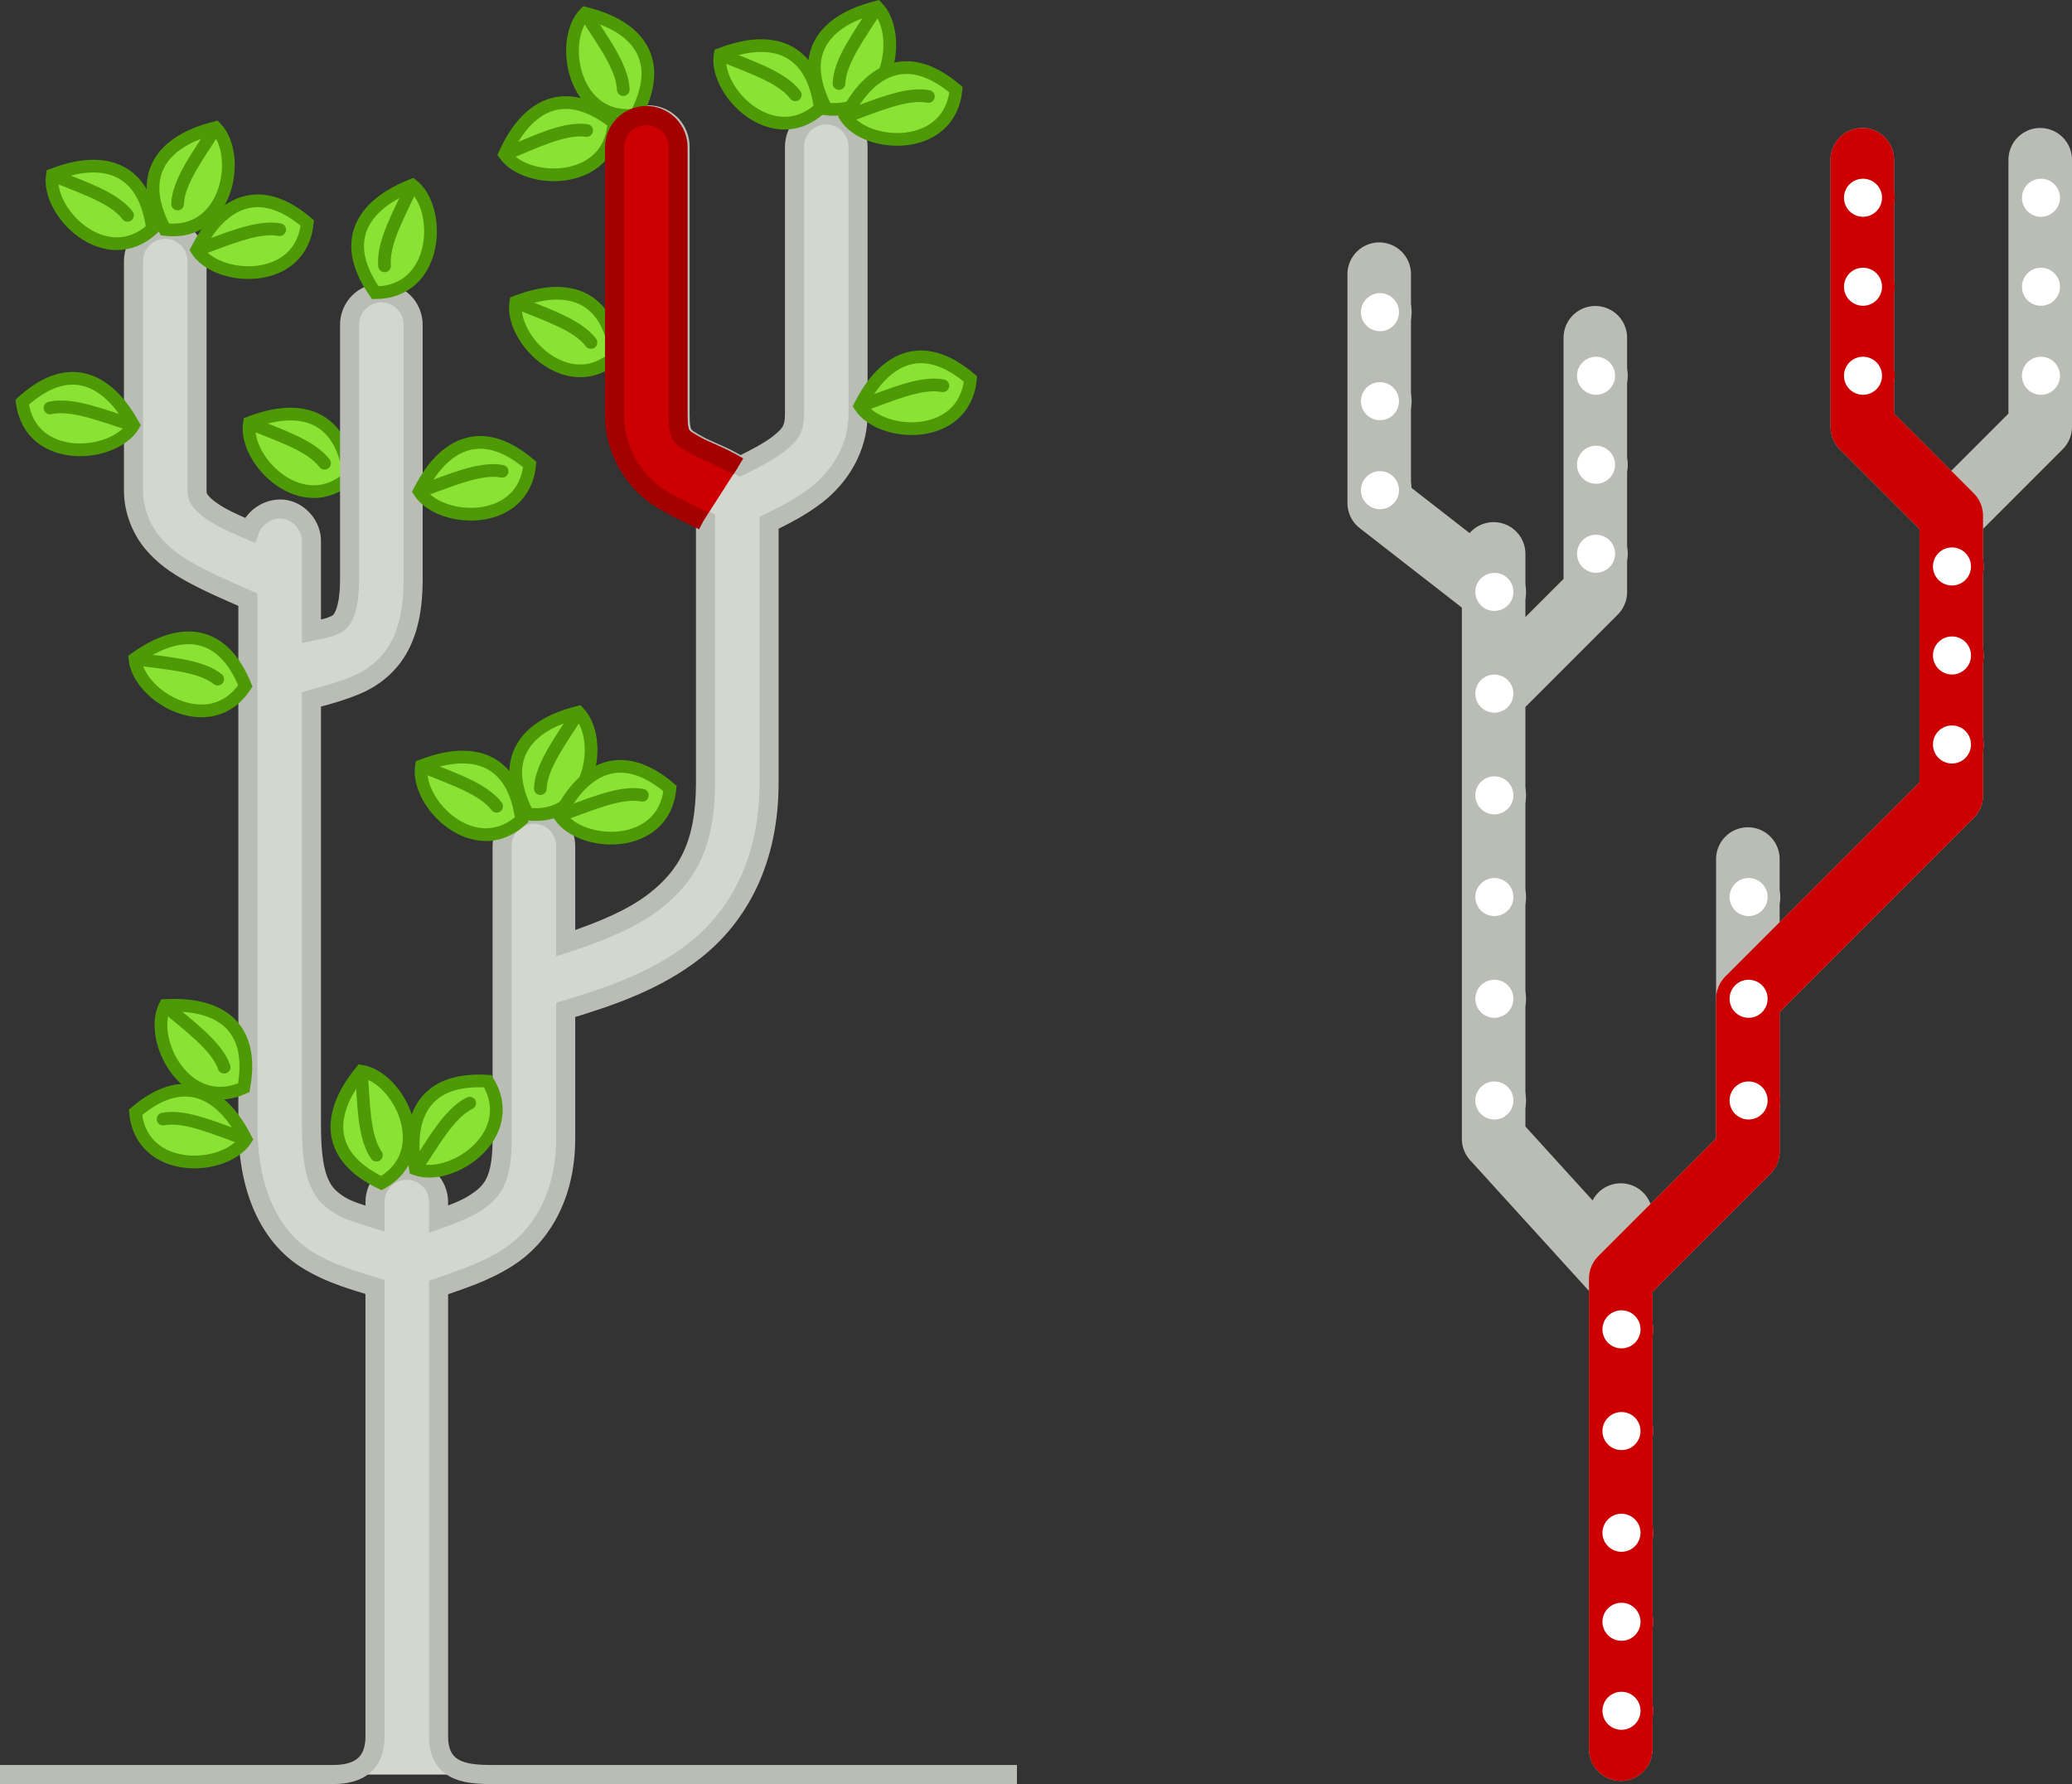 <?xml version="1.0" encoding="UTF-8" standalone="no"?>
<!-- Created with Inkscape (http://www.inkscape.org/) -->

<svg
   xmlns:dc="http://purl.org/dc/elements/1.1/"
   xmlns:cc="http://creativecommons.org/ns#"
   xmlns:rdf="http://www.w3.org/1999/02/22-rdf-syntax-ns#"
   xmlns:svg="http://www.w3.org/2000/svg"
   xmlns="http://www.w3.org/2000/svg"
   xmlns:sodipodi="http://sodipodi.sourceforge.net/DTD/sodipodi-0.dtd"
   xmlns:inkscape="http://www.inkscape.org/namespaces/inkscape"
   width="652.005"
   height="561.253"
   id="svg27284"
   version="1.1"
   inkscape:version="0.48.4 r9939"
   sodipodi:docname="log-test-failure.svg">
  <rect width="100%" height="100%" fill="#333333" stroke="none"/>
  <defs
     id="defs27286" />
  <sodipodi:namedview
     id="base"
     pagecolor="#ffffff"
     bordercolor="#666666"
     borderopacity="1.0"
     inkscape:pageopacity="0.0"
     inkscape:pageshadow="2"
     inkscape:zoom="0.35"
     inkscape:cx="324.5045"
     inkscape:cy="280.48978"
     inkscape:document-units="px"
     inkscape:current-layer="layer1"
     showgrid="false"
     inkscape:window-width="472"
     inkscape:window-height="383"
     inkscape:window-x="861"
     inkscape:window-y="24"
     inkscape:window-maximized="0"
     fit-margin-top="0"
     fit-margin-left="0"
     fit-margin-right="0"
     fit-margin-bottom="0" />
  <g
     inkscape:label="Layer 1"
     inkscape:groupmode="layer"
     id="layer1"
     transform="translate(-50.495,-251.599)">
    <g
       transform="translate(1108.433,-5879.151)"
       style="stroke:#cc0000;stroke-width:6;stroke-miterlimit:4;stroke-dasharray:none;display:inline"
       id="g27133">
      <path
         id="use26396"
         style="fill:#8ae234;stroke:#4e9a06;stroke-width:4;stroke-linecap:round;stroke-linejoin:miter;stroke-miterlimit:4;stroke-opacity:1;stroke-dasharray:none"
         d="m -979.456,6263.8 c 8.868,3.74 19.249,6.898 23.642,12.691 m -23.642,-12.691 c -1.911,11.811 16.816,30.386 31.523,16.921 -3.901,-28.832 -29.103,-17.774 -31.523,-16.921 z"
         inkscape:connector-curvature="0" />
      <path
         style="font-size:medium;font-style:normal;font-variant:normal;font-weight:normal;font-stretch:normal;text-indent:0;text-align:start;text-decoration:none;line-height:normal;letter-spacing:normal;word-spacing:normal;text-transform:none;direction:ltr;block-progression:tb;writing-mode:lr-tb;text-anchor:start;baseline-shift:baseline;color:#000000;fill:#d3d7cf;stroke:#babdb6;stroke-width:6;stroke-miterlimit:4;stroke-opacity:1;stroke-dasharray:none;marker:none;visibility:visible;display:inline;overflow:visible;enable-background:accumulate;font-family:Sans;-inkscape-font-specification:Sans"
         d="m -737.933,6689.013 -164,0 c -8,0 -18,0 -18,-11.987 l 0,-141.25 c 6.337,-2.245 14.114,-4.529 21.719,-9.344 10.086,-6.386 18.281,-19.011 18.281,-37.406 l 0,-40.562 c 14.36,-4.281 28.671,-9.297 40.594,-18.656 13.927,-10.933 23.406,-28.443 23.406,-52.781 l 0,-81.812 c 4.835,-2.352 9.959,-4.926 14.938,-8.781 6.87,-5.32 13.062,-14.256 13.062,-25.406 l 0,-84 c 0.037,-2.642 -1.024,-5.282 -2.878,-7.163 -1.855,-1.881 -4.48,-2.979 -7.122,-2.979 -2.642,0 -5.267,1.098 -7.122,2.979 -1.855,1.881 -2.915,4.521 -2.878,7.163 l 0,84 c 0,4.85 -1.371,6.566 -5.281,9.594 -2.808,2.174 -7.128,4.388 -11.781,6.719 -5.463,-3.371 -10.568,-4.957 -13.656,-6.781 -4.144,-2.448 -5.281,-2.504 -5.281,-9.531 l 0,-84 c 0.042,-2.67 -1.04,-5.34 -2.928,-7.228 -1.888,-1.888 -4.558,-2.97 -7.228,-2.928 -2.618,0.041 -5.203,1.159 -7.025,3.039 -1.822,1.88 -2.859,4.499 -2.818,7.117 l 0,84 c 0,12.973 7.778,22.428 15.094,26.75 5.139,3.036 9.665,4.927 12.906,6.625 l 0,82.625 c 0,19.662 -5.961,29.378 -15.75,37.062 -7.162,5.623 -17.049,9.737 -28.25,13.406 l 0,-30.469 c 0.037,-2.642 -1.024,-5.282 -2.878,-7.163 -1.855,-1.881 -4.48,-2.979 -7.122,-2.979 -2.642,0 -5.267,1.098 -7.122,2.979 -1.855,1.881 -2.915,4.521 -2.878,7.163 l 0,44 0,48 c 0,13.604 -3.306,16.914 -8.969,20.5 -2.837,1.796 -6.657,3.212 -11.031,4.781 l 0,-5.281 c 0.037,-2.642 -1.024,-5.282 -2.878,-7.163 -1.855,-1.881 -4.48,-2.979 -7.122,-2.979 -2.642,0 -5.267,1.098 -7.122,2.979 -1.855,1.881 -2.915,4.521 -2.878,7.163 l 0,5.094 c -4.363,-1.375 -8.129,-2.418 -10.781,-4.031 -5.374,-3.268 -9.219,-7.07 -9.219,-25.062 l 0,-134.25 c 2.941,-0.929 7.513,-1.841 13.844,-4.406 4.616,-1.871 9.935,-5.499 13.312,-11.281 3.378,-5.783 4.844,-12.962 4.844,-22.062 l 0,-80 c 0.037,-2.642 -1.024,-5.282 -2.878,-7.163 -1.855,-1.881 -4.48,-2.979 -7.122,-2.979 -2.642,0 -5.267,1.098 -7.122,2.979 -1.855,1.881 -2.915,4.521 -2.878,7.163 l 0,80 c 0,6.899 -1.17,10.387 -2.094,11.969 -0.924,1.582 -1.568,1.992 -3.594,2.812 -1.307,0.53 -3.967,1.039 -6.312,1.531 l 0,-15.625 c 0.01,-0.229 0.01,-0.459 0,-0.688 l 0,-12 c 0.075,-4.7 -3.615,-9.18 -8.243,-10.005 -4.628,-0.826 -9.639,2.1 -11.195,6.537 -3.27,-1.41 -6.462,-2.792 -8.969,-4.188 -3.003,-1.672 -5.141,-3.344 -6.219,-4.656 -1.078,-1.312 -1.375,-1.971 -1.375,-3.688 l 0,-72 c 0.037,-2.642 -1.024,-5.282 -2.878,-7.163 -1.855,-1.881 -4.48,-2.979 -7.122,-2.979 -2.642,0 -5.267,1.098 -7.122,2.979 -1.855,1.881 -2.915,4.521 -2.878,7.163 l 0,72 c 0,6.284 2.433,12.148 5.906,16.375 3.473,4.227 7.7,7.078 11.938,9.438 6.415,3.572 12.744,6.128 18.156,8.562 l 0,25.562 0,0.062 0,140 c 0,22.008 8.195,35.68 18.844,42.156 7.906,4.808 15.534,6.583 21.156,8.438 l 0,141.406 c 0,11.987 -10,11.987 -14,11.987 l -104,0"
         id="path26398"
         inkscape:connector-curvature="0"
         sodipodi:nodetypes="cccsscsscsscssscssccscscscsscssccsssccssccsssccsscscscssscscsccccsccsscssscscscccsscccsc" />
      <path
         id="use26400"
         style="fill:#8ae234;stroke:#4e9a06;stroke-width:4;stroke-linecap:round;stroke-linejoin:miter;stroke-miterlimit:4;stroke-opacity:1;stroke-dasharray:none"
         d="m -990.058,6170.927 c -5.09,8.169 -11.751,16.735 -12,24 m 12,-24 c 8.371,8.549 3.779,34.523 -16,32 -13.435,-25.806 13.531,-31.302 16,-32 z"
         inkscape:connector-curvature="0" />
      <path
         id="use26402"
         style="fill:#8ae234;stroke:#4e9a06;stroke-width:4;stroke-linecap:round;stroke-linejoin:miter;stroke-miterlimit:4;stroke-opacity:1;stroke-dasharray:none"
         d="m -1041.456,6185.8 c 8.868,3.74 19.249,6.898 23.642,12.691 m -23.642,-12.691 c -1.911,11.811 16.816,30.386 31.523,16.921 -3.901,-28.832 -29.103,-17.774 -31.523,-16.921 z"
         inkscape:connector-curvature="0" />
      <path
         id="use26404"
         style="fill:#8ae234;stroke:#4e9a06;stroke-width:4;stroke-linecap:round;stroke-linejoin:miter;stroke-miterlimit:4;stroke-opacity:1;stroke-dasharray:none"
         d="m -995.999,6209.381 c 9.095,-3.148 18.927,-7.739 26.066,-6.368 m -26.066,6.368 c 6.475,10.061 32.821,11.355 34.755,-8.491 -22.176,-18.833 -33.526,6.239 -34.755,8.491 z"
         inkscape:connector-curvature="0" />
      <path
         id="use26406"
         style="fill:#8ae234;stroke:#4e9a06;stroke-width:4;stroke-linecap:round;stroke-linejoin:miter;stroke-miterlimit:4;stroke-opacity:1;stroke-dasharray:none"
         d="m -781.933,6133.013 c -5.09,8.169 -11.751,16.735 -12,24 m 12,-24 c 8.371,8.549 3.779,34.523 -16,32 -13.435,-25.806 13.531,-31.302 16,-32 z"
         inkscape:connector-curvature="0" />
      <path
         id="use26408"
         style="fill:#8ae234;stroke:#4e9a06;stroke-width:4;stroke-linecap:round;stroke-linejoin:miter;stroke-miterlimit:4;stroke-opacity:1;stroke-dasharray:none"
         d="m -831.331,6147.886 c 8.868,3.74 19.249,6.898 23.642,12.691 m -23.642,-12.691 c -1.911,11.811 16.816,30.386 31.523,16.921 -3.901,-28.832 -29.103,-17.774 -31.523,-16.921 z"
         inkscape:connector-curvature="0" />
      <path
         id="use26410"
         style="fill:#8ae234;stroke:#4e9a06;stroke-width:4;stroke-linecap:round;stroke-linejoin:miter;stroke-miterlimit:4;stroke-opacity:1;stroke-dasharray:none"
         d="m -791.874,6167.467 c 9.095,-3.148 18.927,-7.739 26.066,-6.368 m -26.066,6.368 c 6.475,10.061 32.821,11.355 34.755,-8.491 -22.176,-18.833 -33.526,6.239 -34.755,8.491 z"
         inkscape:connector-curvature="0" />
      <path
         id="use26412"
         style="fill:#8ae234;stroke:#4e9a06;stroke-width:4;stroke-linecap:round;stroke-linejoin:miter;stroke-miterlimit:4;stroke-opacity:1;stroke-dasharray:none"
         d="m -875.916,6354.841 c -5.09,8.169 -11.751,16.735 -12,24 m 12,-24 c 8.371,8.549 3.779,34.523 -16,32 -13.435,-25.806 13.531,-31.302 16,-32 z"
         inkscape:connector-curvature="0" />
      <path
         id="use26414"
         style="fill:#8ae234;stroke:#4e9a06;stroke-width:4;stroke-linecap:round;stroke-linejoin:miter;stroke-miterlimit:4;stroke-opacity:1;stroke-dasharray:none"
         d="m -925.313,6371.714 c 8.868,3.74 19.249,6.898 23.642,12.691 m -23.642,-12.691 c -1.911,11.811 16.816,30.386 31.523,16.921 -3.901,-28.832 -29.103,-17.774 -31.523,-16.921 z"
         inkscape:connector-curvature="0" />
      <path
         id="use26416"
         style="fill:#8ae234;stroke:#4e9a06;stroke-width:4;stroke-linecap:round;stroke-linejoin:miter;stroke-miterlimit:4;stroke-opacity:1;stroke-dasharray:none"
         d="m -881.857,6387.295 c 9.095,-3.148 18.927,-7.739 26.066,-6.368 m -26.066,6.368 c 6.475,10.061 32.821,11.355 34.755,-8.491 -22.176,-18.833 -33.526,6.239 -34.755,8.491 z"
         inkscape:connector-curvature="0" />
      <path
         id="use26418"
         style="fill:#8ae234;stroke:#4e9a06;stroke-width:4;stroke-linecap:round;stroke-linejoin:miter;stroke-miterlimit:4;stroke-opacity:1;stroke-dasharray:none"
         d="m -928.184,6189.013 c -3.97,8.768 -9.446,18.136 -8.736,25.371 m 8.736,-25.371 c 9.424,7.372 8.291,33.725 -11.648,33.828 -16.716,-23.813 9.293,-32.811 11.648,-33.828 z"
         inkscape:connector-curvature="0" />
      <path
         id="use26420"
         style="fill:#8ae234;stroke:#4e9a06;stroke-width:4;stroke-linecap:round;stroke-linejoin:miter;stroke-miterlimit:4;stroke-opacity:1;stroke-dasharray:none"
         d="m -925.999,6285.381 c 9.095,-3.148 18.927,-7.739 26.066,-6.368 m -26.066,6.368 c 6.475,10.061 32.821,11.355 34.755,-8.491 -22.176,-18.833 -33.526,6.239 -34.755,8.491 z"
         inkscape:connector-curvature="0" />
      <path
         id="use26422"
         style="fill:#8ae234;stroke:#4e9a06;stroke-width:4;stroke-linecap:round;stroke-linejoin:miter;stroke-miterlimit:4;stroke-opacity:1;stroke-dasharray:none"
         d="m -1005.975,6447.11 c 7.279,6.296 16.177,12.507 18.566,19.373 m -18.566,-19.373 c -5.466,10.643 6.608,34.095 24.754,25.831 5.195,-28.627 -22.19,-25.895 -24.754,-25.831 z"
         inkscape:connector-curvature="0" />
      <path
         id="use26424"
         style="fill:#8ae234;stroke:#4e9a06;stroke-width:4;stroke-linecap:round;stroke-linejoin:miter;stroke-miterlimit:4;stroke-opacity:1;stroke-dasharray:none"
         d="m -895.627,6225.8 c 8.868,3.74 19.249,6.898 23.642,12.691 m -23.642,-12.691 c -1.911,11.811 16.816,30.386 31.523,16.921 -3.901,-28.832 -29.103,-17.774 -31.523,-16.921 z"
         inkscape:connector-curvature="0" />
      <path
         id="use26426"
         style="fill:#8ae234;stroke:#4e9a06;stroke-width:4;stroke-linecap:round;stroke-linejoin:miter;stroke-miterlimit:4;stroke-opacity:1;stroke-dasharray:none"
         d="m -980.555,6489.174 c -9.095,-3.148 -18.927,-7.739 -26.066,-6.368 m 26.066,6.368 c -6.475,10.061 -32.821,11.355 -34.755,-8.491 22.176,-18.833 33.526,6.239 34.755,8.491 z"
         inkscape:connector-curvature="0" />
      <path
         id="use26428"
         style="fill:#8ae234;stroke:#4e9a06;stroke-width:4;stroke-linecap:round;stroke-linejoin:miter;stroke-miterlimit:4;stroke-opacity:1;stroke-dasharray:none"
         d="m -944.261,6467.752 c 0.815,9.59 0.608,20.439 4.759,26.407 m -4.759,-26.407 c 11.823,1.835 23.698,25.388 6.345,35.21 -26.213,-12.624 -7.905,-33.173 -6.345,-35.21 z"
         inkscape:connector-curvature="0" />
      <path
         id="use26430"
         style="fill:#8ae234;stroke:#4e9a06;stroke-width:4;stroke-linecap:round;stroke-linejoin:miter;stroke-miterlimit:4;stroke-opacity:1;stroke-dasharray:none"
         d="m -1015.481,6338.017 c 9.521,1.407 20.362,1.873 26.062,6.385 m -26.062,-6.385 c 1.099,11.914 23.872,25.225 34.749,8.514 -10.977,-26.944 -32.62,-9.944 -34.749,-8.514 z"
         inkscape:connector-curvature="0" />
      <path
         id="use26432"
         style="fill:#8ae234;stroke:#4e9a06;stroke-width:4;stroke-linecap:round;stroke-linejoin:miter;stroke-miterlimit:4;stroke-opacity:1;stroke-dasharray:none"
         d="m -927.198,6498.503 c 5.4,-7.967 10.525,-17.531 17.064,-20.708 m -17.064,20.708 c 11.211,4.181 33.086,-10.557 22.752,-27.61 -29.038,-1.806 -23.117,25.071 -22.752,27.61 z"
         inkscape:connector-curvature="0" />
      <path
         id="use26434"
         style="fill:#8ae234;stroke:#4e9a06;stroke-width:4;stroke-linecap:round;stroke-linejoin:miter;stroke-miterlimit:4;stroke-opacity:1;stroke-dasharray:none"
         d="m -873.808,6134.927 c 5.09,8.169 11.751,16.735 12,24 m -12,-24 c -8.371,8.549 -3.779,34.523 16,32 13.435,-25.806 -13.531,-31.302 -16,-32 z"
         inkscape:connector-curvature="0" />
      <path
         id="use26436"
         style="fill:#8ae234;stroke:#4e9a06;stroke-width:4;stroke-linecap:round;stroke-linejoin:miter;stroke-miterlimit:4;stroke-opacity:1;stroke-dasharray:none"
         d="m -899.109,6179.305 c 8.95,-3.541 18.572,-8.557 25.764,-7.498 m -25.764,7.498 c 6.908,9.77 33.284,9.914 34.352,-9.997 -22.976,-17.849 -33.222,7.694 -34.352,9.997 z"
         inkscape:connector-curvature="0" />
      <path
         id="use26438"
         style="fill:#8ae234;stroke:#4e9a06;stroke-width:4;stroke-linecap:round;stroke-linejoin:miter;stroke-miterlimit:4;stroke-opacity:1;stroke-dasharray:none"
         d="m -787.31,6258.47 c 9.095,-3.148 18.927,-7.739 26.066,-6.368 m -26.066,6.368 c 6.475,10.061 32.821,11.355 34.755,-8.491 -22.176,-18.833 -33.526,6.239 -34.755,8.491 z"
         inkscape:connector-curvature="0" />
      <path
         id="use26440"
         style="fill:#8ae234;stroke:#4e9a06;stroke-width:4;stroke-linecap:round;stroke-linejoin:miter;stroke-miterlimit:4;stroke-opacity:1;stroke-dasharray:none"
         d="m -1015.933,6264.552 c -9.2,-2.829 -19.185,-7.075 -26.272,-5.456 m 26.272,5.456 c -6.121,10.281 -32.405,12.491 -35.03,-7.275 21.507,-19.594 33.723,5.067 35.03,7.275 z"
         inkscape:connector-curvature="0" />
      <path
         sodipodi:nodetypes="cscscscsscc"
         inkscape:connector-curvature="0"
         id="path26442"
         d="m -825.628,6277.545 c -5.463,-3.371 -10.568,-4.957 -13.656,-6.781 -4.144,-2.448 -5.281,-2.504 -5.281,-9.531 l 0,-84 c 0.042,-2.67 -1.04,-5.34 -2.928,-7.228 -1.888,-1.888 -4.558,-2.97 -7.228,-2.928 -2.618,0.041 -5.203,1.159 -7.025,3.039 -1.822,1.88 -2.859,4.499 -2.818,7.117 l 0,84 c 0,12.973 7.778,22.428 15.094,26.75 5.139,3.036 9.665,4.927 12.906,6.625"
         style="font-size:medium;font-style:normal;font-variant:normal;font-weight:normal;font-stretch:normal;text-indent:0;text-align:start;text-decoration:none;line-height:normal;letter-spacing:normal;word-spacing:normal;text-transform:none;direction:ltr;block-progression:tb;writing-mode:lr-tb;text-anchor:start;baseline-shift:baseline;color:#000000;fill:#cc0000;stroke:#a40000;stroke-width:6;stroke-linecap:butt;stroke-miterlimit:4;stroke-opacity:1;stroke-dasharray:none;marker:none;visibility:visible;display:inline;overflow:visible;enable-background:accumulate;font-family:Sans;-inkscape-font-specification:Sans" />
      <g
         transform="translate(-929.933,6730.651)"
         style="stroke:#cc0000;stroke-width:6;stroke-miterlimit:4;stroke-dasharray:none;display:inline"
         id="use26444">
        <path
           sodipodi:nodetypes="cccccccccccccccccccccccccc"
           inkscape:connector-curvature="0"
           id="path27073"
           d="m 514,-549.638 0,84 -28,28 m -104,220 0,20 m 40,-132 0,44 m -48,-208 0,80 -32,32 0,140 40,44 m -76,-316 0,72 36,28 0,32 m 40,332 0,-148 40,-40 c 0,-29.333 0,-18.667 0,-48 l 64,-64 0,-88 -28,-28 0,-84 m -116,124 0,12"
           style="fill:none;stroke:#babdb6;stroke-width:20;stroke-linecap:round;stroke-linejoin:round;stroke-miterlimit:4;stroke-opacity:1;stroke-dasharray:none" />
        <path
           sodipodi:type="arc"
           style="fill:#ffffff;fill-opacity:1;stroke:#babdb6;stroke-width:30;stroke-linecap:round;stroke-miterlimit:4;stroke-opacity:1;stroke-dasharray:none"
           id="path27075"
           sodipodi:cx="-700"
           sodipodi:cy="152.36218"
           sodipodi:rx="60"
           sodipodi:ry="60"
           d="m -640,152.362 c 0,33.137 -26.863,60 -60,60 -33.137,0 -60,-26.863 -60,-60 0,-33.137 26.863,-60 60,-60 33.137,0 60,26.863 60,60 z"
           transform="matrix(0.133,0,0,0.133,435.333,-369.953)" />
        <path
           sodipodi:type="arc"
           style="fill:#ffffff;fill-opacity:1;stroke:#babdb6;stroke-width:30;stroke-linecap:round;stroke-miterlimit:4;stroke-opacity:1;stroke-dasharray:none"
           id="path27077"
           sodipodi:cx="-700"
           sodipodi:cy="152.36218"
           sodipodi:rx="60"
           sodipodi:ry="60"
           d="m -640,152.362 c 0,33.137 -26.863,60 -60,60 -33.137,0 -60,-26.863 -60,-60 0,-33.137 26.863,-60 60,-60 33.137,0 60,26.863 60,60 z"
           transform="matrix(0.133,0,0,0.133,435.333,-401.953)" />
        <path
           transform="matrix(0.133,0,0,0.133,435.333,-337.953)"
           d="m -640,152.362 c 0,33.137 -26.863,60 -60,60 -33.137,0 -60,-26.863 -60,-60 0,-33.137 26.863,-60 60,-60 33.137,0 60,26.863 60,60 z"
           sodipodi:ry="60"
           sodipodi:rx="60"
           sodipodi:cy="152.36218"
           sodipodi:cx="-700"
           id="path27079"
           style="fill:#ffffff;fill-opacity:1;stroke:#babdb6;stroke-width:30;stroke-linecap:round;stroke-miterlimit:4;stroke-opacity:1;stroke-dasharray:none"
           sodipodi:type="arc" />
        <path
           sodipodi:type="arc"
           style="fill:#ffffff;fill-opacity:1;stroke:#babdb6;stroke-width:30;stroke-linecap:round;stroke-miterlimit:4;stroke-opacity:1;stroke-dasharray:none"
           id="path27081"
           sodipodi:cx="-700"
           sodipodi:cy="152.36218"
           sodipodi:rx="60"
           sodipodi:ry="60"
           d="m -640,152.362 c 0,33.137 -26.863,60 -60,60 -33.137,0 -60,-26.863 -60,-60 0,-33.137 26.863,-60 60,-60 33.137,0 60,26.863 60,60 z"
           transform="matrix(0.133,0,0,0.133,399.333,-493.953)" />
        <path
           transform="matrix(0.133,0,0,0.133,399.333,-465.953)"
           d="m -640,152.362 c 0,33.137 -26.863,60 -60,60 -33.137,0 -60,-26.863 -60,-60 0,-33.137 26.863,-60 60,-60 33.137,0 60,26.863 60,60 z"
           sodipodi:ry="60"
           sodipodi:rx="60"
           sodipodi:cy="152.36218"
           sodipodi:cx="-700"
           id="path27083"
           style="fill:#ffffff;fill-opacity:1;stroke:#babdb6;stroke-width:30;stroke-linecap:round;stroke-miterlimit:4;stroke-opacity:1;stroke-dasharray:none"
           sodipodi:type="arc" />
        <path
           sodipodi:type="arc"
           style="fill:#ffffff;fill-opacity:1;stroke:#babdb6;stroke-width:30;stroke-linecap:round;stroke-miterlimit:4;stroke-opacity:1;stroke-dasharray:none"
           id="path27085"
           sodipodi:cx="-700"
           sodipodi:cy="152.36218"
           sodipodi:rx="60"
           sodipodi:ry="60"
           d="m -640,152.362 c 0,33.137 -26.863,60 -60,60 -33.137,0 -60,-26.863 -60,-60 0,-33.137 26.863,-60 60,-60 33.137,0 60,26.863 60,60 z"
           transform="matrix(0.133,0,0,0.133,435.333,-433.953)" />
        <path
           transform="matrix(0.133,0,0,0.133,475.333,-109.953)"
           d="m -640,152.362 c 0,33.137 -26.863,60 -60,60 -33.137,0 -60,-26.863 -60,-60 0,-33.137 26.863,-60 60,-60 33.137,0 60,26.863 60,60 z"
           sodipodi:ry="60"
           sodipodi:rx="60"
           sodipodi:cy="152.36218"
           sodipodi:cx="-700"
           id="path27087"
           style="fill:#ffffff;fill-opacity:1;stroke:#babdb6;stroke-width:30;stroke-linecap:round;stroke-miterlimit:4;stroke-opacity:1;stroke-dasharray:none"
           sodipodi:type="arc" />
        <path
           sodipodi:type="arc"
           style="fill:#ffffff;fill-opacity:1;stroke:#babdb6;stroke-width:30;stroke-linecap:round;stroke-miterlimit:4;stroke-opacity:1;stroke-dasharray:none"
           id="path27089"
           sodipodi:cx="-700"
           sodipodi:cy="152.36218"
           sodipodi:rx="60"
           sodipodi:ry="60"
           d="m -640,152.362 c 0,33.137 -26.863,60 -60,60 -33.137,0 -60,-26.863 -60,-60 0,-33.137 26.863,-60 60,-60 33.137,0 60,26.863 60,60 z"
           transform="matrix(0.133,0,0,0.133,475.333,-137.953)" />
        <path
           sodipodi:type="arc"
           style="fill:#ffffff;fill-opacity:1;stroke:#babdb6;stroke-width:30;stroke-linecap:round;stroke-miterlimit:4;stroke-opacity:1;stroke-dasharray:none"
           id="path27091"
           sodipodi:cx="-700"
           sodipodi:cy="152.36218"
           sodipodi:rx="60"
           sodipodi:ry="60"
           d="m -640,152.362 c 0,33.137 -26.863,60 -60,60 -33.137,0 -60,-26.863 -60,-60 0,-33.137 26.863,-60 60,-60 33.137,0 60,26.863 60,60 z"
           transform="matrix(0.133,0,0,0.133,467.333,-445.953)" />
        <path
           transform="matrix(0.133,0,0,0.133,467.333,-473.953)"
           d="m -640,152.362 c 0,33.137 -26.863,60 -60,60 -33.137,0 -60,-26.863 -60,-60 0,-33.137 26.863,-60 60,-60 33.137,0 60,26.863 60,60 z"
           sodipodi:ry="60"
           sodipodi:rx="60"
           sodipodi:cy="152.36218"
           sodipodi:cx="-700"
           id="path27093"
           style="fill:#ffffff;fill-opacity:1;stroke:#babdb6;stroke-width:30;stroke-linecap:round;stroke-miterlimit:4;stroke-opacity:1;stroke-dasharray:none"
           sodipodi:type="arc" />
        <path
           sodipodi:type="arc"
           style="fill:#ffffff;fill-opacity:1;stroke:#babdb6;stroke-width:30;stroke-linecap:round;stroke-miterlimit:4;stroke-opacity:1;stroke-dasharray:none"
           id="path27095"
           sodipodi:cx="-700"
           sodipodi:cy="152.36218"
           sodipodi:rx="60"
           sodipodi:ry="60"
           d="m -640,152.362 c 0,33.137 -26.863,60 -60,60 -33.137,0 -60,-26.863 -60,-60 0,-33.137 26.863,-60 60,-60 33.137,0 60,26.863 60,60 z"
           transform="matrix(0.133,0,0,0.133,467.333,-501.953)" />
        <path
           sodipodi:type="arc"
           style="fill:#ffffff;fill-opacity:1;stroke:#babdb6;stroke-width:30;stroke-linecap:round;stroke-miterlimit:4;stroke-opacity:1;stroke-dasharray:none"
           id="path27097"
           sodipodi:cx="-700"
           sodipodi:cy="152.36218"
           sodipodi:rx="60"
           sodipodi:ry="60"
           d="m -640,152.362 c 0,33.137 -26.863,60 -60,60 -33.137,0 -60,-26.863 -60,-60 0,-33.137 26.863,-60 60,-60 33.137,0 60,26.863 60,60 z"
           transform="matrix(0.133,0,0,0.133,579.333,-441.953)" />
        <path
           sodipodi:type="arc"
           style="fill:#ffffff;fill-opacity:1;stroke:#babdb6;stroke-width:30;stroke-linecap:round;stroke-linejoin:round;stroke-miterlimit:4;stroke-opacity:1;stroke-dasharray:none"
           id="path27099"
           sodipodi:cx="-700"
           sodipodi:cy="152.36218"
           sodipodi:rx="60"
           sodipodi:ry="60"
           d="m -640,152.362 c 0,33.137 -26.863,60 -60,60 -33.137,0 -60,-26.863 -60,-60 0,-33.137 26.863,-60 60,-60 33.137,0 60,26.863 60,60 z"
           transform="matrix(0.133,0,0,0.133,515.333,-305.953)" />
        <path
           transform="matrix(0.133,0,0,0.133,515.333,-273.953)"
           d="m -640,152.362 c 0,33.137 -26.863,60 -60,60 -33.137,0 -60,-26.863 -60,-60 0,-33.137 26.863,-60 60,-60 33.137,0 60,26.863 60,60 z"
           sodipodi:ry="60"
           sodipodi:rx="60"
           sodipodi:cy="152.36218"
           sodipodi:cx="-700"
           id="path27101"
           style="fill:#ffffff;fill-opacity:1;stroke:#babdb6;stroke-width:30;stroke-linecap:round;stroke-miterlimit:4;stroke-opacity:1;stroke-dasharray:none"
           sodipodi:type="arc" />
        <path
           sodipodi:type="arc"
           style="fill:#ffffff;fill-opacity:1;stroke:#babdb6;stroke-width:30;stroke-linecap:round;stroke-miterlimit:4;stroke-opacity:1;stroke-dasharray:none"
           id="path27103"
           sodipodi:cx="-700"
           sodipodi:cy="152.36218"
           sodipodi:rx="60"
           sodipodi:ry="60"
           d="m -640,152.362 c 0,33.137 -26.863,60 -60,60 -33.137,0 -60,-26.863 -60,-60 0,-33.137 26.863,-60 60,-60 33.137,0 60,26.863 60,60 z"
           transform="matrix(0.133,0,0,0.133,551.333,-529.953)" />
        <path
           transform="matrix(0.133,0,0,0.133,551.333,-501.953)"
           d="m -640,152.362 c 0,33.137 -26.863,60 -60,60 -33.137,0 -60,-26.863 -60,-60 0,-33.137 26.863,-60 60,-60 33.137,0 60,26.863 60,60 z"
           sodipodi:ry="60"
           sodipodi:rx="60"
           sodipodi:cy="152.36218"
           sodipodi:cx="-700"
           id="path27105"
           style="fill:#ffffff;fill-opacity:1;stroke:#babdb6;stroke-width:30;stroke-linecap:round;stroke-miterlimit:4;stroke-opacity:1;stroke-dasharray:none"
           sodipodi:type="arc" />
        <path
           transform="matrix(0.133,0,0,0.133,579.333,-385.953)"
           d="m -640,152.362 c 0,33.137 -26.863,60 -60,60 -33.137,0 -60,-26.863 -60,-60 0,-33.137 26.863,-60 60,-60 33.137,0 60,26.863 60,60 z"
           sodipodi:ry="60"
           sodipodi:rx="60"
           sodipodi:cy="152.36218"
           sodipodi:cx="-700"
           id="path27107"
           style="fill:#ffffff;fill-opacity:1;stroke:#babdb6;stroke-width:30;stroke-linecap:round;stroke-miterlimit:4;stroke-opacity:1;stroke-dasharray:none"
           sodipodi:type="arc" />
        <path
           transform="matrix(0.133,0,0,0.133,579.333,-413.953)"
           d="m -640,152.362 c 0,33.137 -26.863,60 -60,60 -33.137,0 -60,-26.863 -60,-60 0,-33.137 26.863,-60 60,-60 33.137,0 60,26.863 60,60 z"
           sodipodi:ry="60"
           sodipodi:rx="60"
           sodipodi:cy="152.36218"
           sodipodi:cx="-700"
           id="path27109"
           style="fill:#ffffff;fill-opacity:1;stroke:#babdb6;stroke-width:30;stroke-linecap:round;stroke-miterlimit:4;stroke-opacity:1;stroke-dasharray:none"
           sodipodi:type="arc" />
        <path
           transform="matrix(0.133,0,0,0.133,475.333,-201.953)"
           d="m -640,152.362 c 0,33.137 -26.863,60 -60,60 -33.137,0 -60,-26.863 -60,-60 0,-33.137 26.863,-60 60,-60 33.137,0 60,26.863 60,60 z"
           sodipodi:ry="60"
           sodipodi:rx="60"
           sodipodi:cy="152.36218"
           sodipodi:cx="-700"
           id="path27111"
           style="fill:#ffffff;fill-opacity:1;stroke:#babdb6;stroke-width:30;stroke-linecap:round;stroke-miterlimit:4;stroke-opacity:1;stroke-dasharray:none"
           sodipodi:type="arc" />
        <path
           transform="matrix(0.133,0,0,0.133,435.333,-305.953)"
           d="m -640,152.362 c 0,33.137 -26.863,60 -60,60 -33.137,0 -60,-26.863 -60,-60 0,-33.137 26.863,-60 60,-60 33.137,0 60,26.863 60,60 z"
           sodipodi:ry="60"
           sodipodi:rx="60"
           sodipodi:cy="152.36218"
           sodipodi:cx="-700"
           id="path27113"
           style="fill:#ffffff;fill-opacity:1;stroke:#babdb6;stroke-width:30;stroke-linecap:round;stroke-miterlimit:4;stroke-opacity:1;stroke-dasharray:none"
           sodipodi:type="arc" />
        <path
           sodipodi:type="arc"
           style="fill:#ffffff;fill-opacity:1;stroke:#babdb6;stroke-width:30;stroke-linecap:round;stroke-miterlimit:4;stroke-opacity:1;stroke-dasharray:none"
           id="path27115"
           sodipodi:cx="-700"
           sodipodi:cy="152.36218"
           sodipodi:rx="60"
           sodipodi:ry="60"
           d="m -640,152.362 c 0,33.137 -26.863,60 -60,60 -33.137,0 -60,-26.863 -60,-60 0,-33.137 26.863,-60 60,-60 33.137,0 60,26.863 60,60 z"
           transform="matrix(0.133,0,0,0.133,435.333,-273.953)" />
        <path
           transform="matrix(0.133,0,0,0.133,399.333,-521.953)"
           d="m -640,152.362 c 0,33.137 -26.863,60 -60,60 -33.137,0 -60,-26.863 -60,-60 0,-33.137 26.863,-60 60,-60 33.137,0 60,26.863 60,60 z"
           sodipodi:ry="60"
           sodipodi:rx="60"
           sodipodi:cy="152.36218"
           sodipodi:cx="-700"
           id="path27117"
           style="fill:#ffffff;fill-opacity:1;stroke:#babdb6;stroke-width:30;stroke-linecap:round;stroke-miterlimit:4;stroke-opacity:1;stroke-dasharray:none"
           sodipodi:type="arc" />
        <path
           transform="matrix(0.133,0,0,0.133,475.333,-81.953)"
           d="m -640,152.362 c 0,33.137 -26.863,60 -60,60 -33.137,0 -60,-26.863 -60,-60 0,-33.137 26.863,-60 60,-60 33.137,0 60,26.863 60,60 z"
           sodipodi:ry="60"
           sodipodi:rx="60"
           sodipodi:cy="152.36218"
           sodipodi:cx="-700"
           id="path27119"
           style="fill:#ffffff;fill-opacity:1;stroke:#babdb6;stroke-width:30;stroke-linecap:round;stroke-miterlimit:4;stroke-opacity:1;stroke-dasharray:none"
           sodipodi:type="arc" />
        <path
           transform="matrix(0.133,0,0,0.133,475.333,-169.953)"
           d="m -640,152.362 c 0,33.137 -26.863,60 -60,60 -33.137,0 -60,-26.863 -60,-60 0,-33.137 26.863,-60 60,-60 33.137,0 60,26.863 60,60 z"
           sodipodi:ry="60"
           sodipodi:rx="60"
           sodipodi:cy="152.36218"
           sodipodi:cx="-700"
           id="path27121"
           style="fill:#ffffff;fill-opacity:1;stroke:#babdb6;stroke-width:30;stroke-linecap:round;stroke-miterlimit:4;stroke-opacity:1;stroke-dasharray:none"
           sodipodi:type="arc" />
        <path
           sodipodi:type="arc"
           style="fill:#ffffff;fill-opacity:1;stroke:#babdb6;stroke-width:30;stroke-linecap:round;stroke-miterlimit:4;stroke-opacity:1;stroke-dasharray:none"
           id="path27123"
           sodipodi:cx="-700"
           sodipodi:cy="152.36218"
           sodipodi:rx="60"
           sodipodi:ry="60"
           d="m -640,152.362 c 0,33.137 -26.863,60 -60,60 -33.137,0 -60,-26.863 -60,-60 0,-33.137 26.863,-60 60,-60 33.137,0 60,26.863 60,60 z"
           transform="matrix(0.133,0,0,0.133,515.333,-337.953)" />
        <path
           transform="matrix(0.133,0,0,0.133,551.333,-557.953)"
           d="m -640,152.362 c 0,33.137 -26.863,60 -60,60 -33.137,0 -60,-26.863 -60,-60 0,-33.137 26.863,-60 60,-60 33.137,0 60,26.863 60,60 z"
           sodipodi:ry="60"
           sodipodi:rx="60"
           sodipodi:cy="152.36218"
           sodipodi:cx="-700"
           id="path27125"
           style="fill:#ffffff;fill-opacity:1;stroke:#babdb6;stroke-width:30;stroke-linecap:round;stroke-miterlimit:4;stroke-opacity:1;stroke-dasharray:none"
           sodipodi:type="arc" />
        <path
           transform="matrix(0.133,0,0,0.133,607.333,-529.953)"
           d="m -640,152.362 c 0,33.137 -26.863,60 -60,60 -33.137,0 -60,-26.863 -60,-60 0,-33.137 26.863,-60 60,-60 33.137,0 60,26.863 60,60 z"
           sodipodi:ry="60"
           sodipodi:rx="60"
           sodipodi:cy="152.36218"
           sodipodi:cx="-700"
           id="path27127"
           style="fill:#ffffff;fill-opacity:1;stroke:#babdb6;stroke-width:30;stroke-linecap:round;stroke-miterlimit:4;stroke-opacity:1;stroke-dasharray:none"
           sodipodi:type="arc" />
        <path
           sodipodi:type="arc"
           style="fill:#ffffff;fill-opacity:1;stroke:#babdb6;stroke-width:30;stroke-linecap:round;stroke-miterlimit:4;stroke-opacity:1;stroke-dasharray:none"
           id="path27129"
           sodipodi:cx="-700"
           sodipodi:cy="152.36218"
           sodipodi:rx="60"
           sodipodi:ry="60"
           d="m -640,152.362 c 0,33.137 -26.863,60 -60,60 -33.137,0 -60,-26.863 -60,-60 0,-33.137 26.863,-60 60,-60 33.137,0 60,26.863 60,60 z"
           transform="matrix(0.133,0,0,0.133,607.333,-501.953)" />
        <path
           sodipodi:type="arc"
           style="fill:#ffffff;fill-opacity:1;stroke:#babdb6;stroke-width:30;stroke-linecap:round;stroke-miterlimit:4;stroke-opacity:1;stroke-dasharray:none"
           id="path27131"
           sodipodi:cx="-700"
           sodipodi:cy="152.36218"
           sodipodi:rx="60"
           sodipodi:ry="60"
           d="m -640,152.362 c 0,33.137 -26.863,60 -60,60 -33.137,0 -60,-26.863 -60,-60 0,-33.137 26.863,-60 60,-60 33.137,0 60,26.863 60,60 z"
           transform="matrix(0.133,0,0,0.133,607.333,-557.953)" />
      </g>
      <path
         style="fill:none;stroke:#cc0000;stroke-width:20;stroke-linecap:round;stroke-linejoin:round;stroke-miterlimit:4;stroke-opacity:1;stroke-dasharray:none"
         d="m -547.933,6681.013 0,-148 40,-40 c 0,-29.333 0,-18.667 0,-48 l 64,-64 0,-88 -28,-28 0,-84"
         id="path26448"
         inkscape:connector-curvature="0"
         sodipodi:nodetypes="cccccccc" />
      <path
         sodipodi:type="arc"
         style="fill:#ffffff;fill-opacity:1;stroke:#cc0000;stroke-width:30;stroke-linecap:round;stroke-miterlimit:4;stroke-opacity:1;stroke-dasharray:none"
         id="path26450"
         sodipodi:cx="-700"
         sodipodi:cy="152.36218"
         sodipodi:rx="60"
         sodipodi:ry="60"
         d="m -640,152.362 c 0,33.137 -26.863,60 -60,60 -33.137,0 -60,-26.863 -60,-60 0,-33.137 26.863,-60 60,-60 33.137,0 60,26.863 60,60 z"
         transform="matrix(0.133,0,0,0.133,-454.6,6620.698)" />
      <path
         transform="matrix(0.133,0,0,0.133,-454.6,6592.698)"
         d="m -640,152.362 c 0,33.137 -26.863,60 -60,60 -33.137,0 -60,-26.863 -60,-60 0,-33.137 26.863,-60 60,-60 33.137,0 60,26.863 60,60 z"
         sodipodi:ry="60"
         sodipodi:rx="60"
         sodipodi:cy="152.36218"
         sodipodi:cx="-700"
         id="path26452"
         style="fill:#ffffff;fill-opacity:1;stroke:#cc0000;stroke-width:30;stroke-linecap:round;stroke-miterlimit:4;stroke-opacity:1;stroke-dasharray:none"
         sodipodi:type="arc" />
      <path
         transform="matrix(0.133,0,0,0.133,-350.6,6288.698)"
         d="m -640,152.362 c 0,33.137 -26.863,60 -60,60 -33.137,0 -60,-26.863 -60,-60 0,-33.137 26.863,-60 60,-60 33.137,0 60,26.863 60,60 z"
         sodipodi:ry="60"
         sodipodi:rx="60"
         sodipodi:cy="152.36218"
         sodipodi:cx="-700"
         id="path26454"
         style="fill:#ffffff;fill-opacity:1;stroke:#cc0000;stroke-width:30;stroke-linecap:round;stroke-miterlimit:4;stroke-opacity:1;stroke-dasharray:none"
         sodipodi:type="arc" />
      <path
         transform="matrix(0.133,0,0,0.133,-414.6,6424.698)"
         d="m -640,152.362 c 0,33.137 -26.863,60 -60,60 -33.137,0 -60,-26.863 -60,-60 0,-33.137 26.863,-60 60,-60 33.137,0 60,26.863 60,60 z"
         sodipodi:ry="60"
         sodipodi:rx="60"
         sodipodi:cy="152.36218"
         sodipodi:cx="-700"
         id="path26456"
         style="fill:#ffffff;fill-opacity:1;stroke:#cc0000;stroke-width:30;stroke-linecap:round;stroke-linejoin:round;stroke-miterlimit:4;stroke-opacity:1;stroke-dasharray:none"
         sodipodi:type="arc" />
      <path
         sodipodi:type="arc"
         style="fill:#ffffff;fill-opacity:1;stroke:#cc0000;stroke-width:30;stroke-linecap:round;stroke-miterlimit:4;stroke-opacity:1;stroke-dasharray:none"
         id="path26458"
         sodipodi:cx="-700"
         sodipodi:cy="152.36218"
         sodipodi:rx="60"
         sodipodi:ry="60"
         d="m -640,152.362 c 0,33.137 -26.863,60 -60,60 -33.137,0 -60,-26.863 -60,-60 0,-33.137 26.863,-60 60,-60 33.137,0 60,26.863 60,60 z"
         transform="matrix(0.133,0,0,0.133,-414.6,6456.698)" />
      <path
         transform="matrix(0.133,0,0,0.133,-378.6,6200.698)"
         d="m -640,152.362 c 0,33.137 -26.863,60 -60,60 -33.137,0 -60,-26.863 -60,-60 0,-33.137 26.863,-60 60,-60 33.137,0 60,26.863 60,60 z"
         sodipodi:ry="60"
         sodipodi:rx="60"
         sodipodi:cy="152.36218"
         sodipodi:cx="-700"
         id="path26460"
         style="fill:#ffffff;fill-opacity:1;stroke:#cc0000;stroke-width:30;stroke-linecap:round;stroke-miterlimit:4;stroke-opacity:1;stroke-dasharray:none"
         sodipodi:type="arc" />
      <path
         sodipodi:type="arc"
         style="fill:#ffffff;fill-opacity:1;stroke:#cc0000;stroke-width:30;stroke-linecap:round;stroke-miterlimit:4;stroke-opacity:1;stroke-dasharray:none"
         id="path26462"
         sodipodi:cx="-700"
         sodipodi:cy="152.36218"
         sodipodi:rx="60"
         sodipodi:ry="60"
         d="m -640,152.362 c 0,33.137 -26.863,60 -60,60 -33.137,0 -60,-26.863 -60,-60 0,-33.137 26.863,-60 60,-60 33.137,0 60,26.863 60,60 z"
         transform="matrix(0.133,0,0,0.133,-378.6,6228.698)" />
      <path
         sodipodi:type="arc"
         style="fill:#ffffff;fill-opacity:1;stroke:#cc0000;stroke-width:30;stroke-linecap:round;stroke-miterlimit:4;stroke-opacity:1;stroke-dasharray:none"
         id="path26464"
         sodipodi:cx="-700"
         sodipodi:cy="152.36218"
         sodipodi:rx="60"
         sodipodi:ry="60"
         d="m -640,152.362 c 0,33.137 -26.863,60 -60,60 -33.137,0 -60,-26.863 -60,-60 0,-33.137 26.863,-60 60,-60 33.137,0 60,26.863 60,60 z"
         transform="matrix(0.133,0,0,0.133,-350.6,6344.698)" />
      <path
         sodipodi:type="arc"
         style="fill:#ffffff;fill-opacity:1;stroke:#cc0000;stroke-width:30;stroke-linecap:round;stroke-miterlimit:4;stroke-opacity:1;stroke-dasharray:none"
         id="path26466"
         sodipodi:cx="-700"
         sodipodi:cy="152.36218"
         sodipodi:rx="60"
         sodipodi:ry="60"
         d="m -640,152.362 c 0,33.137 -26.863,60 -60,60 -33.137,0 -60,-26.863 -60,-60 0,-33.137 26.863,-60 60,-60 33.137,0 60,26.863 60,60 z"
         transform="matrix(0.133,0,0,0.133,-350.6,6316.698)" />
      <path
         sodipodi:type="arc"
         style="fill:#ffffff;fill-opacity:1;stroke:#cc0000;stroke-width:30;stroke-linecap:round;stroke-miterlimit:4;stroke-opacity:1;stroke-dasharray:none"
         id="path26468"
         sodipodi:cx="-700"
         sodipodi:cy="152.36218"
         sodipodi:rx="60"
         sodipodi:ry="60"
         d="m -640,152.362 c 0,33.137 -26.863,60 -60,60 -33.137,0 -60,-26.863 -60,-60 0,-33.137 26.863,-60 60,-60 33.137,0 60,26.863 60,60 z"
         transform="matrix(0.133,0,0,0.133,-454.6,6528.698)" />
      <path
         sodipodi:type="arc"
         style="fill:#ffffff;fill-opacity:1;stroke:#cc0000;stroke-width:30;stroke-linecap:round;stroke-miterlimit:4;stroke-opacity:1;stroke-dasharray:none"
         id="path26470"
         sodipodi:cx="-700"
         sodipodi:cy="152.36218"
         sodipodi:rx="60"
         sodipodi:ry="60"
         d="m -640,152.362 c 0,33.137 -26.863,60 -60,60 -33.137,0 -60,-26.863 -60,-60 0,-33.137 26.863,-60 60,-60 33.137,0 60,26.863 60,60 z"
         transform="matrix(0.133,0,0,0.133,-454.6,6648.698)" />
      <path
         sodipodi:type="arc"
         style="fill:#ffffff;fill-opacity:1;stroke:#cc0000;stroke-width:30;stroke-linecap:round;stroke-miterlimit:4;stroke-opacity:1;stroke-dasharray:none"
         id="path26472"
         sodipodi:cx="-700"
         sodipodi:cy="152.36218"
         sodipodi:rx="60"
         sodipodi:ry="60"
         d="m -640,152.362 c 0,33.137 -26.863,60 -60,60 -33.137,0 -60,-26.863 -60,-60 0,-33.137 26.863,-60 60,-60 33.137,0 60,26.863 60,60 z"
         transform="matrix(0.133,0,0,0.133,-454.6,6560.698)" />
      <path
         sodipodi:type="arc"
         style="fill:#ffffff;fill-opacity:1;stroke:#cc0000;stroke-width:30;stroke-linecap:round;stroke-miterlimit:4;stroke-opacity:1;stroke-dasharray:none"
         id="path26474"
         sodipodi:cx="-700"
         sodipodi:cy="152.36218"
         sodipodi:rx="60"
         sodipodi:ry="60"
         d="m -640,152.362 c 0,33.137 -26.863,60 -60,60 -33.137,0 -60,-26.863 -60,-60 0,-33.137 26.863,-60 60,-60 33.137,0 60,26.863 60,60 z"
         transform="matrix(0.133,0,0,0.133,-378.6,6172.698)" />
    </g>
  </g>
</svg>
